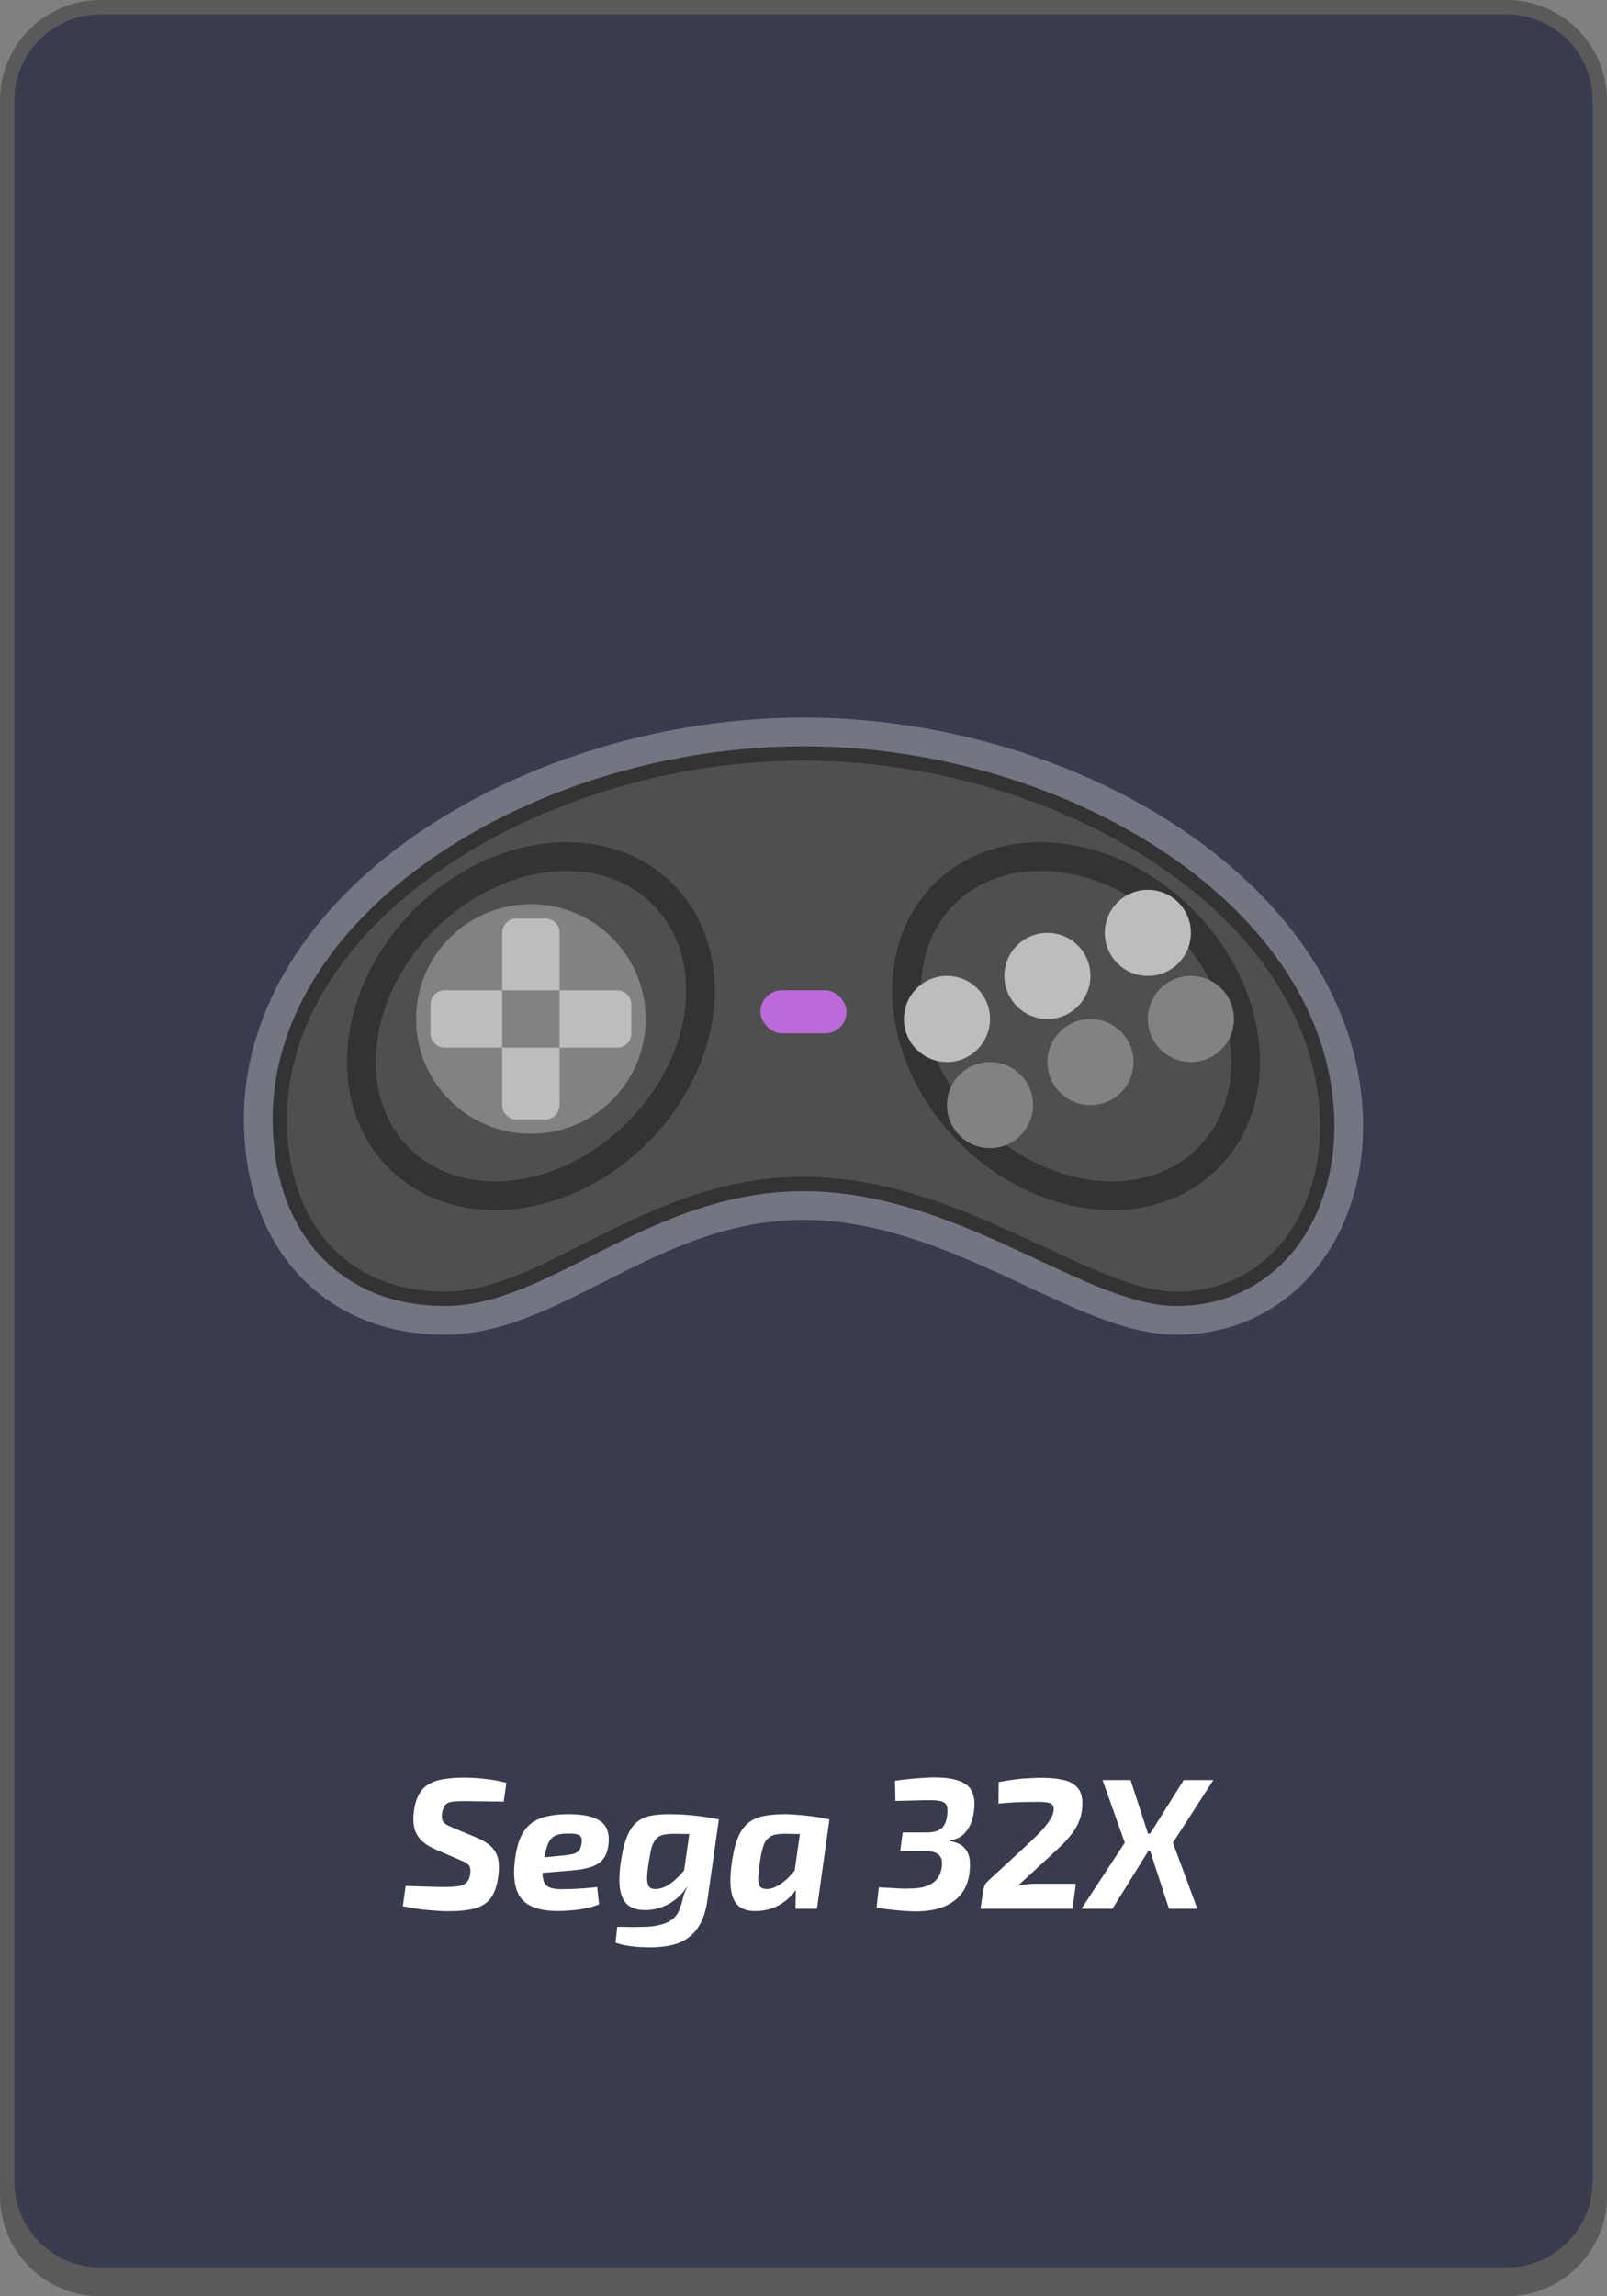 <svg width="112" height="160" viewBox="0 0 112 160" fill="none" xmlns="http://www.w3.org/2000/svg">
<rect x="0" y="0" width="112" height="160" fill="#808080" stroke="none"/>
<g clip-path="url(#clip0_1_135)">
<path d="M1 7C1 3.686 3.686 1 7 1H105C108.314 1 111 3.686 111 7V152C111 155.314 108.314 158 105 158H7C3.686 158 1 155.314 1 152V7Z" fill="#393B4E"/>
<path fill-rule="evenodd" clip-rule="evenodd" d="M7 0C3.134 0 0 3.134 0 7V153C0 156.866 3.134 160 7 160H105C108.866 160 112 156.866 112 153V7C112 3.134 108.866 0 105 0H7ZM7 1C3.686 1 1 3.686 1 7C1 7 1 7 1 7V152C1 152.165 1.007 152.328 1.02 152.49C1.269 155.575 3.851 158 7 158H105C108.149 158 110.731 155.575 110.98 152.49C110.993 152.328 111 152.165 111 152V7C111 3.686 108.314 1 105 1H7Z" fill="black" fill-opacity="0.3"/>
<path d="M82 90C76 90 67 82 56 82C45 82 38 90 31 90C24 90 20 85 20 78C20 64 38 53 56 53C74 53 92 64 92 78.5C92 85 88 90 82 90Z" fill="#4F4F4F"/>
<path d="M56 83.5C61.153 83.5 65.899 85.375 70.251 87.364C70.88 87.652 71.508 87.945 72.129 88.235C73.609 88.927 75.053 89.601 76.392 90.141C78.293 90.908 80.201 91.5 82 91.5C89.05 91.5 93.5 85.588 93.5 78.5C93.5 70.581 88.587 63.799 81.59 59.07C74.579 54.331 65.284 51.5 56 51.5C46.716 51.5 37.425 54.331 30.418 59.002C23.433 63.658 18.5 70.313 18.5 78C18.5 81.776 19.58 85.158 21.75 87.617C23.941 90.1 27.119 91.5 31 91.5C33.031 91.5 34.99 90.921 36.886 90.136C38.349 89.531 39.862 88.763 41.38 87.993C41.81 87.775 42.241 87.557 42.671 87.342C46.639 85.358 50.872 83.5 56 83.5Z" stroke="white" stroke-opacity="0.3" stroke-width="3"/>
<path d="M56 82.5C61.384 82.5 66.3 84.458 70.667 86.455C71.315 86.751 71.954 87.049 72.58 87.342C74.049 88.028 75.453 88.684 76.766 89.214C78.639 89.969 80.4 90.5 82 90.5C88.35 90.5 92.5 85.196 92.5 78.5C92.5 71.027 87.862 64.516 81.03 59.898C74.193 55.277 65.095 52.5 56 52.5C46.906 52.5 37.808 55.277 30.973 59.834C24.144 64.386 19.5 70.771 19.5 78C19.5 81.592 20.527 84.719 22.5 86.956C24.48 89.2 27.373 90.5 31 90.5C32.844 90.5 34.663 89.974 36.504 89.212C37.928 88.623 39.393 87.879 40.906 87.112C41.341 86.892 41.78 86.669 42.224 86.447C46.213 84.453 50.624 82.5 56 82.5Z" fill="#4F4F4F" stroke="#333333"/>
<ellipse cx="75" cy="71.5" rx="13" ry="10.5" transform="rotate(45 75 71.5)" fill="#4F4F4F" stroke="#333333" stroke-width="2"/>
<circle cx="66" cy="71" r="3" fill="#BDBDBD"/>
<circle cx="69" cy="77" r="3" fill="#828282"/>
<circle cx="73" cy="68" r="3" fill="#BDBDBD"/>
<circle cx="76" cy="74" r="3" fill="#828282"/>
<circle cx="80" cy="65" r="3" fill="#BDBDBD"/>
<circle cx="83" cy="71" r="3" fill="#828282"/>
<ellipse cx="37" cy="71.5" rx="13" ry="10.5" transform="rotate(-45 37 71.5)" fill="#4F4F4F" stroke="#333333" stroke-width="2"/>
<circle cx="37" cy="71" r="8" fill="#828282"/>
<path fill-rule="evenodd" clip-rule="evenodd" d="M36 64C35.448 64 35 64.448 35 65V69H31C30.448 69 30 69.448 30 70V72C30 72.552 30.448 73 31 73H35V77C35 77.552 35.448 78 36 78H38C38.552 78 39 77.552 39 77V73H43C43.552 73 44 72.552 44 72V70C44 69.448 43.552 69 43 69H39V65C39 64.448 38.552 64 38 64H36ZM39 69H35V73H39V69Z" fill="#BDBDBD"/>
<rect x="53" y="69" width="6" height="3" rx="1.5" fill="#BB6BD9"/>
<path d="M32.352 123.861C32.82 123.861 33.309 123.891 33.821 123.952C34.332 124.004 34.822 124.095 35.29 124.225L35.108 125.538C34.831 125.529 34.532 125.525 34.211 125.525C33.899 125.516 33.578 125.512 33.249 125.512C32.919 125.503 32.586 125.499 32.248 125.499C32.031 125.499 31.836 125.508 31.663 125.525C31.498 125.534 31.355 125.564 31.234 125.616C31.121 125.668 31.03 125.755 30.961 125.876C30.892 125.989 30.84 126.145 30.805 126.344C30.788 126.517 30.792 126.665 30.818 126.786C30.852 126.899 30.926 126.998 31.039 127.085C31.151 127.163 31.32 127.25 31.546 127.345L33.171 128.021C33.648 128.22 34.007 128.441 34.25 128.684C34.492 128.927 34.648 129.213 34.718 129.542C34.787 129.863 34.791 130.244 34.731 130.686C34.653 131.353 34.484 131.869 34.224 132.233C33.964 132.588 33.591 132.835 33.106 132.974C32.62 133.104 31.983 133.169 31.195 133.169C30.874 133.169 30.432 133.143 29.869 133.091C29.314 133.048 28.716 132.957 28.075 132.818L28.27 131.414C28.781 131.423 29.223 131.436 29.596 131.453C29.968 131.462 30.28 131.47 30.532 131.479C30.783 131.479 30.983 131.479 31.13 131.479C31.503 131.479 31.802 131.457 32.027 131.414C32.252 131.362 32.421 131.275 32.534 131.154C32.655 131.024 32.733 130.833 32.768 130.582C32.794 130.391 32.789 130.24 32.755 130.127C32.729 130.014 32.66 129.923 32.547 129.854C32.443 129.776 32.295 129.698 32.105 129.62L30.389 128.879C29.93 128.68 29.578 128.454 29.336 128.203C29.093 127.943 28.937 127.653 28.868 127.332C28.799 127.003 28.79 126.643 28.842 126.253C28.902 125.759 29.02 125.356 29.193 125.044C29.366 124.723 29.596 124.481 29.882 124.316C30.177 124.143 30.527 124.026 30.935 123.965C31.351 123.896 31.823 123.861 32.352 123.861ZM39.594 126.409C40.382 126.409 40.989 126.496 41.414 126.669C41.847 126.834 42.137 127.085 42.285 127.423C42.432 127.752 42.467 128.16 42.389 128.645C42.328 129.044 42.194 129.36 41.986 129.594C41.786 129.819 41.509 129.988 41.154 130.101C40.798 130.214 40.348 130.292 39.802 130.335L36.526 130.608L36.669 129.542L39.425 129.269C39.659 129.243 39.849 129.208 39.997 129.165C40.153 129.113 40.274 129.035 40.361 128.931C40.447 128.818 40.504 128.662 40.53 128.463C40.564 128.255 40.551 128.099 40.491 127.995C40.43 127.891 40.322 127.826 40.166 127.8C40.01 127.765 39.802 127.752 39.542 127.761C39.273 127.761 39.048 127.787 38.866 127.839C38.684 127.891 38.532 127.986 38.411 128.125C38.289 128.255 38.19 128.446 38.112 128.697C38.034 128.94 37.96 129.256 37.891 129.646C37.804 130.209 37.791 130.634 37.852 130.92C37.912 131.206 38.047 131.397 38.255 131.492C38.463 131.587 38.753 131.635 39.126 131.635C39.334 131.635 39.585 131.631 39.88 131.622C40.174 131.605 40.473 131.587 40.777 131.57C41.089 131.544 41.37 131.518 41.622 131.492L41.752 132.688C41.492 132.801 41.197 132.892 40.868 132.961C40.538 133.03 40.205 133.078 39.867 133.104C39.529 133.139 39.212 133.156 38.918 133.156C38.06 133.156 37.392 133.026 36.916 132.766C36.448 132.506 36.136 132.12 35.98 131.609C35.824 131.089 35.789 130.452 35.876 129.698C35.954 129.031 36.084 128.485 36.266 128.06C36.456 127.635 36.699 127.306 36.994 127.072C37.297 126.829 37.665 126.66 38.099 126.565C38.532 126.461 39.03 126.409 39.594 126.409ZM48.206 126.656L50.103 126.773L49.31 132.35C49.224 132.991 49.072 133.524 48.855 133.949C48.639 134.382 48.361 134.725 48.023 134.976C47.694 135.236 47.309 135.418 46.867 135.522C46.433 135.626 45.956 135.682 45.437 135.691C45.289 135.691 45.064 135.687 44.761 135.678C44.466 135.669 44.15 135.639 43.812 135.587C43.474 135.535 43.17 135.461 42.901 135.366L43.019 134.261C43.175 134.261 43.331 134.261 43.486 134.261C43.651 134.27 43.842 134.274 44.059 134.274C44.275 134.274 44.544 134.27 44.864 134.261C45.48 134.252 46.008 134.157 46.45 133.975C46.901 133.793 47.209 133.468 47.373 133C47.477 132.731 47.556 132.471 47.608 132.22C47.668 131.969 47.764 131.73 47.894 131.505L47.529 131.362L48.206 126.656ZM46.581 126.409C47.031 126.409 47.477 126.426 47.919 126.461C48.37 126.496 48.782 126.543 49.154 126.604C49.536 126.656 49.848 126.712 50.09 126.773L48.791 127.813C48.435 127.796 48.11 127.787 47.816 127.787C47.529 127.778 47.257 127.774 46.996 127.774C46.676 127.774 46.411 127.8 46.203 127.852C46.004 127.904 45.844 127.999 45.722 128.138C45.601 128.268 45.502 128.459 45.423 128.71C45.354 128.953 45.289 129.273 45.228 129.672C45.142 130.201 45.099 130.612 45.099 130.907C45.107 131.193 45.163 131.388 45.267 131.492C45.38 131.596 45.545 131.639 45.761 131.622C46.004 131.605 46.251 131.527 46.502 131.388C46.754 131.241 47.005 131.041 47.257 130.79C47.508 130.539 47.755 130.248 47.998 129.919L48.336 130.53C48.162 131.033 47.915 131.475 47.594 131.856C47.274 132.229 46.897 132.523 46.464 132.74C46.03 132.957 45.553 133.074 45.033 133.091C44.496 133.1 44.076 132.987 43.773 132.753C43.478 132.51 43.291 132.133 43.214 131.622C43.136 131.102 43.157 130.448 43.279 129.659C43.391 128.914 43.543 128.324 43.733 127.891C43.924 127.458 44.154 127.137 44.422 126.929C44.7 126.712 45.016 126.574 45.371 126.513C45.736 126.444 46.139 126.409 46.581 126.409ZM54.74 126.409C54.966 126.409 55.217 126.422 55.494 126.448C55.78 126.465 56.066 126.491 56.352 126.526C56.647 126.561 56.92 126.6 57.171 126.643C57.431 126.686 57.644 126.73 57.808 126.773L56.495 127.813C56.149 127.796 55.832 127.787 55.546 127.787C55.26 127.778 54.992 127.774 54.74 127.774C54.454 127.774 54.212 127.796 54.012 127.839C53.813 127.882 53.648 127.969 53.518 128.099C53.388 128.22 53.28 128.407 53.193 128.658C53.107 128.909 53.033 129.247 52.972 129.672C52.894 130.209 52.851 130.621 52.842 130.907C52.842 131.184 52.894 131.375 52.998 131.479C53.102 131.583 53.267 131.631 53.492 131.622C53.726 131.613 53.969 131.535 54.22 131.388C54.48 131.241 54.736 131.041 54.987 130.79C55.239 130.53 55.481 130.24 55.715 129.919L56.053 130.543C55.88 131.054 55.633 131.505 55.312 131.895C55 132.276 54.632 132.575 54.207 132.792C53.783 133.009 53.31 133.13 52.79 133.156C52.227 133.182 51.794 133.069 51.49 132.818C51.196 132.567 51.014 132.177 50.944 131.648C50.875 131.119 50.901 130.456 51.022 129.659C51.135 128.922 51.291 128.337 51.49 127.904C51.698 127.462 51.958 127.137 52.27 126.929C52.582 126.712 52.942 126.574 53.349 126.513C53.765 126.444 54.229 126.409 54.74 126.409ZM55.91 126.656L57.808 126.773L56.937 133H55.442L55.468 131.544L55.234 131.388L55.91 126.656ZM65.135 123.848C66.088 123.848 66.79 123.991 67.241 124.277C67.692 124.554 67.917 125.027 67.917 125.694C67.917 126.119 67.852 126.517 67.722 126.89C67.601 127.263 67.41 127.57 67.15 127.813C66.899 128.047 66.582 128.186 66.201 128.229L66.188 128.281C66.682 128.359 67.042 128.537 67.267 128.814C67.492 129.091 67.605 129.455 67.605 129.906C67.605 130.643 67.458 131.249 67.163 131.726C66.868 132.203 66.444 132.562 65.889 132.805C65.343 133.048 64.676 133.173 63.887 133.182C63.471 133.182 63.02 133.156 62.535 133.104C62.05 133.061 61.569 133 61.092 132.922L61.248 131.505C61.595 131.522 61.902 131.54 62.171 131.557C62.44 131.574 62.691 131.587 62.925 131.596C63.168 131.596 63.41 131.592 63.653 131.583C64.303 131.557 64.797 131.397 65.135 131.102C65.482 130.799 65.655 130.361 65.655 129.789C65.655 129.624 65.616 129.486 65.538 129.373C65.469 129.252 65.352 129.156 65.187 129.087C65.022 129.018 64.801 128.983 64.524 128.983L62.743 128.97L62.912 127.683H64.641C65.152 127.674 65.512 127.544 65.72 127.293C65.928 127.042 66.032 126.652 66.032 126.123C66.032 125.863 65.95 125.685 65.785 125.59C65.62 125.486 65.295 125.434 64.81 125.434C64.403 125.434 63.978 125.443 63.536 125.46C63.103 125.469 62.726 125.477 62.405 125.486L62.379 124.082C62.89 124.004 63.384 123.948 63.861 123.913C64.346 123.87 64.771 123.848 65.135 123.848ZM72.565 123.874C73.163 123.874 73.674 123.922 74.099 124.017C74.532 124.112 74.862 124.29 75.087 124.55C75.321 124.801 75.438 125.17 75.438 125.655C75.438 126.097 75.365 126.504 75.217 126.877C75.07 127.25 74.858 127.601 74.58 127.93C74.311 128.259 73.991 128.593 73.618 128.931L70.953 131.388C71.178 131.336 71.4 131.301 71.616 131.284C71.841 131.267 72.058 131.258 72.266 131.258H74.983L74.749 133H68.34L68.496 131.895C68.522 131.739 68.552 131.596 68.587 131.466C68.63 131.336 68.709 131.215 68.821 131.102L71.408 128.71C71.755 128.389 72.08 128.077 72.383 127.774C72.695 127.462 72.947 127.159 73.137 126.864C73.337 126.569 73.436 126.296 73.436 126.045C73.436 125.898 73.393 125.789 73.306 125.72C73.228 125.651 73.111 125.607 72.955 125.59C72.799 125.564 72.609 125.551 72.383 125.551C72.071 125.551 71.776 125.555 71.499 125.564C71.231 125.564 70.945 125.573 70.641 125.59C70.338 125.607 69.987 125.633 69.588 125.668L69.601 124.173C70.052 124.086 70.455 124.021 70.81 123.978C71.165 123.935 71.486 123.909 71.772 123.9C72.067 123.883 72.331 123.874 72.565 123.874ZM78.795 124.03L80.277 128.58L77.534 133H75.376L78.392 128.398L76.845 124.03H78.795ZM81.122 127.761L80.953 128.983H78.912L79.081 127.761H81.122ZM84.567 124.03L81.746 128.398L83.449 133H81.473L79.9 128.177L82.5 124.03H84.567Z" fill="white"/>
</g>
<defs>
<clipPath id="clip0_1_135">
<rect width="112" height="160" rx="6" fill="white"/>
</clipPath>
</defs>
</svg>
